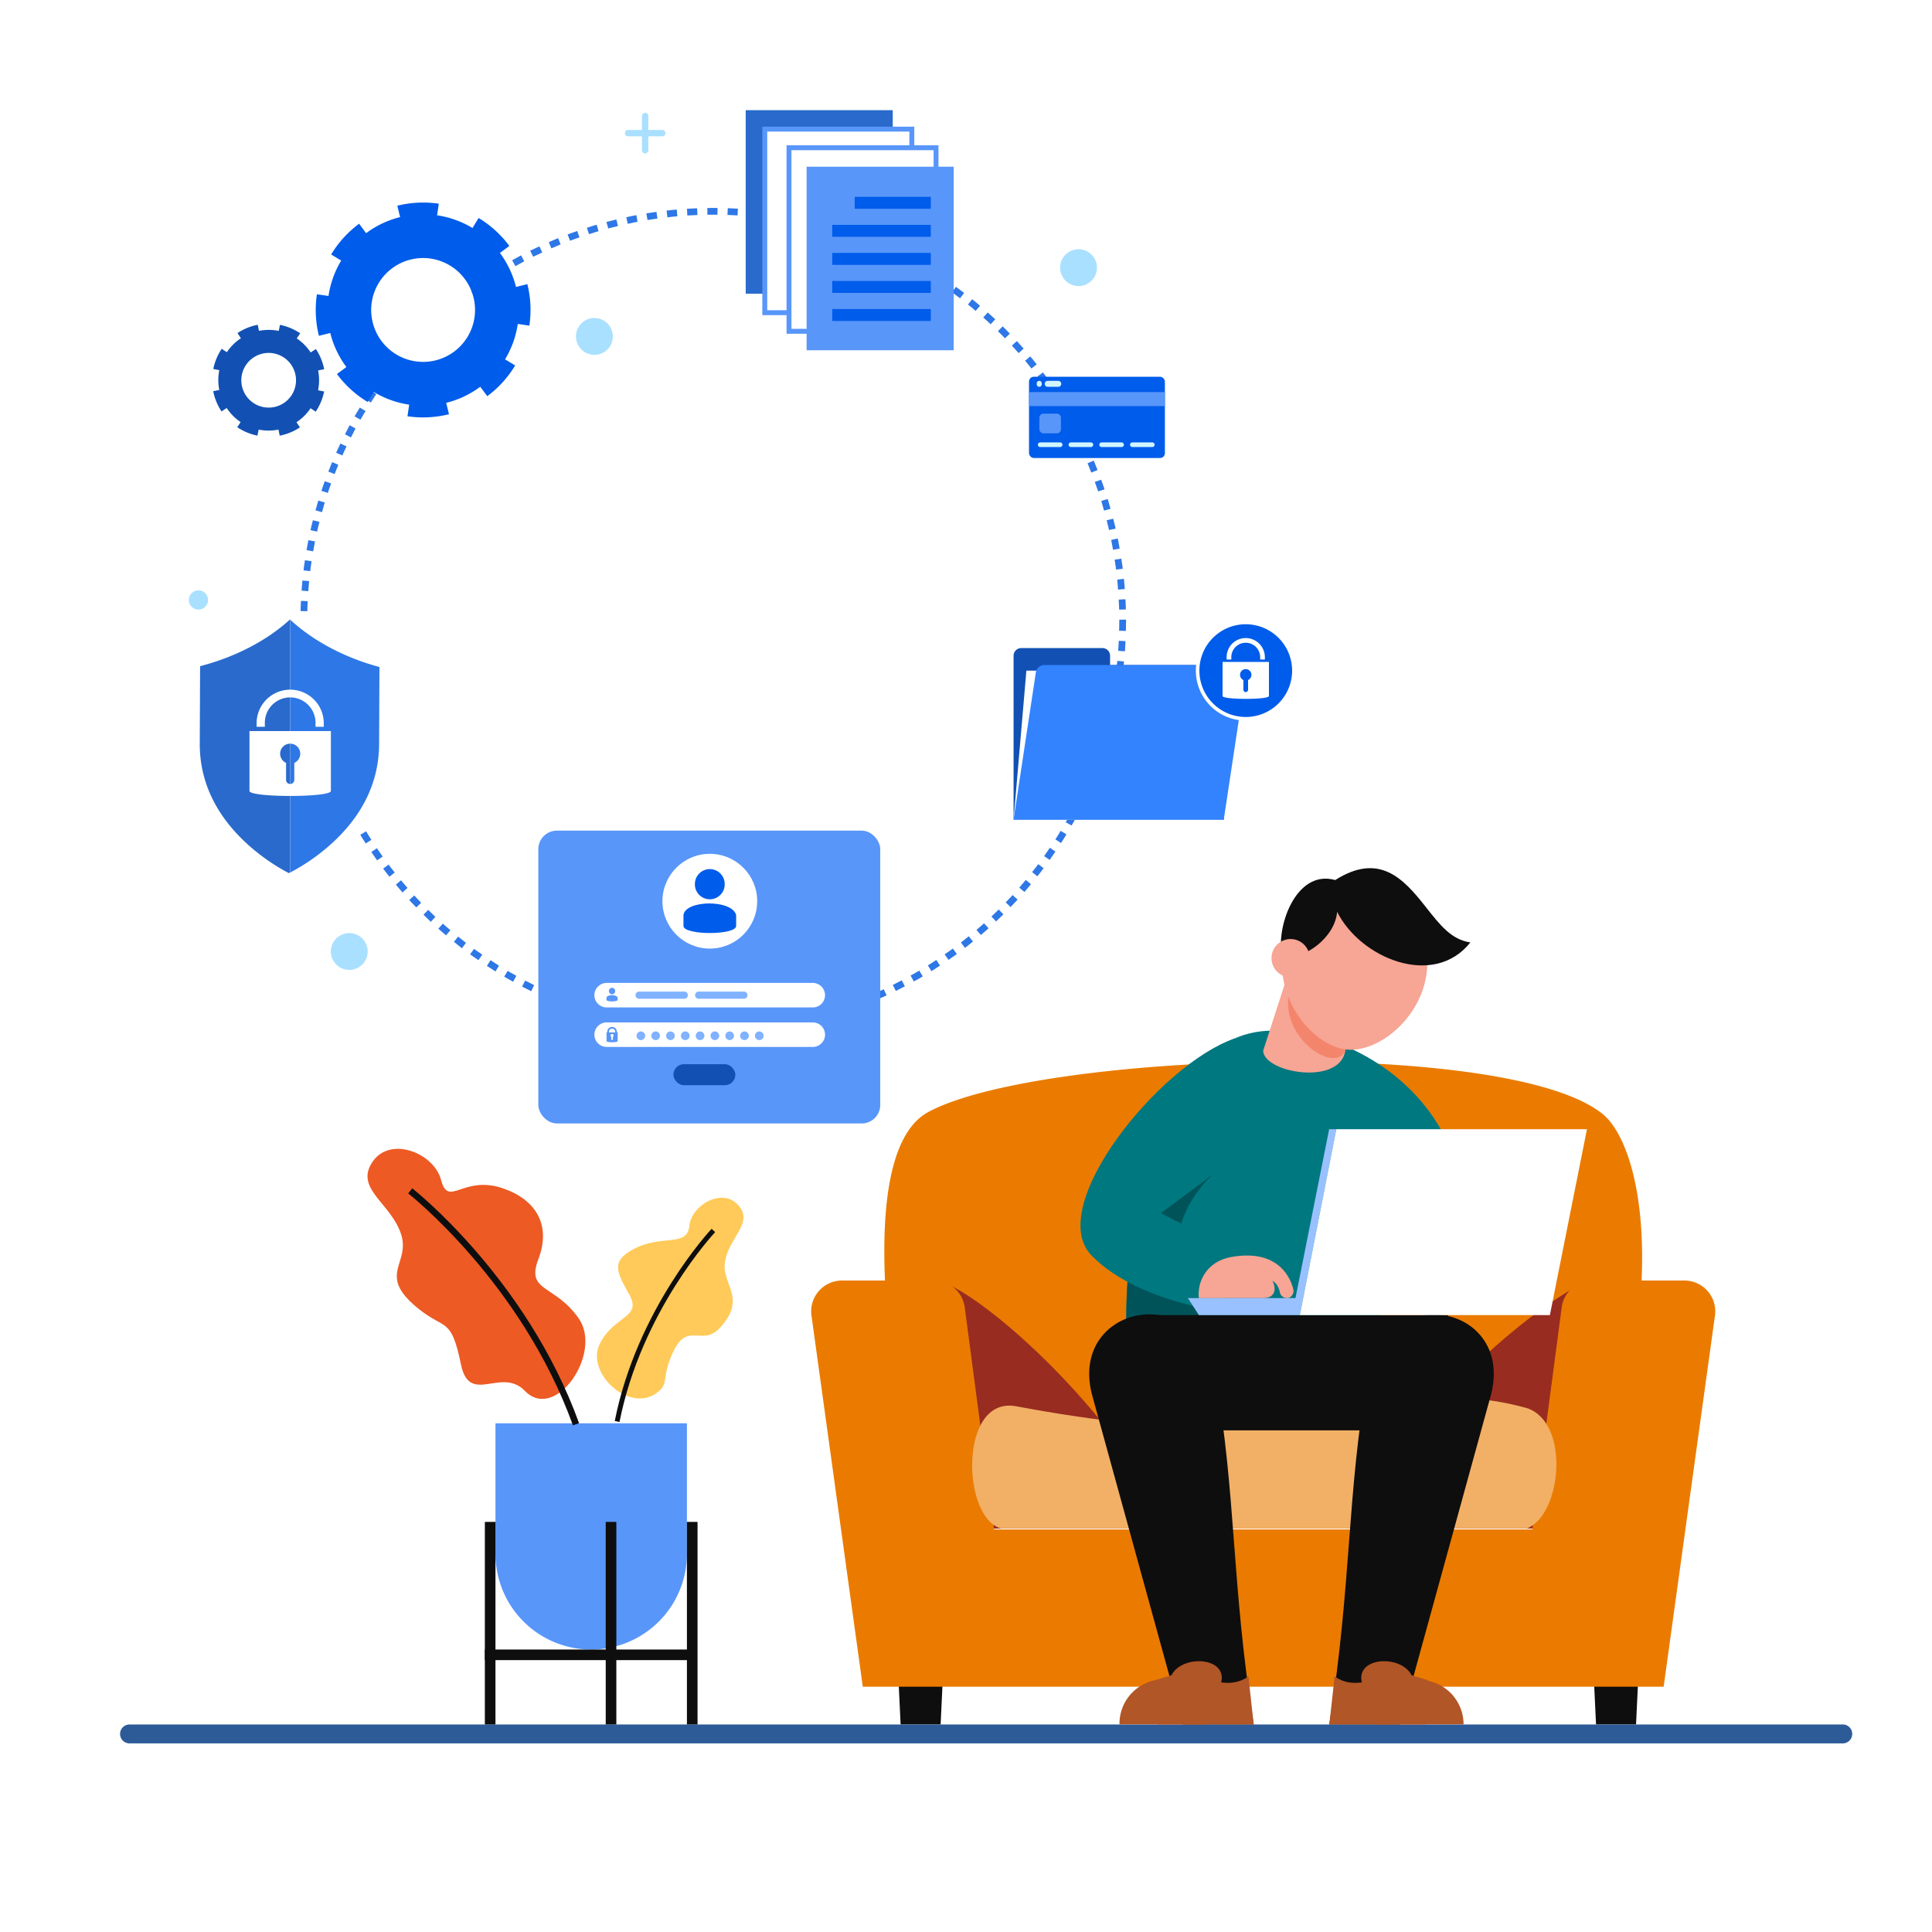 <svg xmlns="http://www.w3.org/2000/svg" viewBox="0 0 2500 2500"><defs><style>.cls-1,.cls-14{fill:#fff;}.cls-2{fill:#2d5b98;}.cls-3{fill:#5896fa;}.cls-4{fill:#0e0e0e;}.cls-5{fill:#ffca59;}.cls-6{fill:#ed5a24;}.cls-18,.cls-7{fill:none;}.cls-7{stroke:#2e77e6;stroke-width:8.73px;stroke-dasharray:13.1 13.1;}.cls-14,.cls-18,.cls-7{stroke-miterlimit:10;}.cls-8{fill:#80b2ff;}.cls-9{fill:#005cea;}.cls-10{fill:#1251b3;}.cls-11{fill:#d9ffff;}.cls-12{fill:#296acc;}.cls-13{fill:#2e77e6;}.cls-14{stroke:#5896fa;stroke-width:6.34px;}.cls-15{fill:#d1f5ff;}.cls-16{fill:#3383ff;}.cls-17{fill:#aae0ff;}.cls-18{stroke:#fff;stroke-width:4.23px;}.cls-19{fill:#ea7b00;}.cls-20{fill:#982c20;}.cls-21{fill:#f2b066;}.cls-22{fill:#007880;}.cls-23{fill:#005459;}.cls-24{fill:#b15626;}.cls-25{fill:#f7a594;}.cls-26{fill:#99c1ff;}.cls-27{fill:#f4856d;}</style></defs><g id="BG"><rect class="cls-1" width="2500" height="2500"/></g><g id="shadow"><path id="shadow-2" data-name="shadow" class="cls-2" d="M167.62,2255.94H2384.53a12.24,12.24,0,0,0,12.23-12.24h0a12.24,12.24,0,0,0-12.23-12.24H167.62a12.24,12.24,0,0,0-12.24,12.24h0A12.24,12.24,0,0,0,167.62,2255.94Z"/><g id="plant"><path class="cls-3" d="M641.13,1841.72H888.88a0,0,0,0,1,0,0v168.87A123.88,123.88,0,0,1,765,2134.47h0a123.88,123.88,0,0,1-123.88-123.88V1841.72A0,0,0,0,1,641.13,1841.72Z"/><rect class="cls-4" x="627.4" y="1969.34" width="13.73" height="262.12"/><rect class="cls-4" x="888.88" y="1969.34" width="13.73" height="262.12"/><rect class="cls-4" x="783.81" y="1969.34" width="13.73" height="262.12"/><rect class="cls-4" x="627.4" y="2134.47" width="262.12" height="13.73"/><path class="cls-5" d="M957.93,1562.72c15,21.54-15.14,40.1-19.83,70s29.51,46.64-6.75,85.72c-22.34,24.07-41.19-7.9-59.34,29s-3.85,43.11-24.26,56.38c-35.57,23.14-90-28-71.69-64.85s55.33-33.55,38.2-63.87-23.5-43.38,6-59c36.56-19.28,68.77-1.57,71.71-29.78S938.16,1534.24,957.93,1562.72Z"/><path class="cls-4" d="M801.65,1840l-6.15-1.22c28.82-145.69,124.38-247.71,125.34-248.72l4.55,4.32C924.44,1595.41,830.11,1696.18,801.65,1840Z"/><path class="cls-6" d="M478.82,1508.9c-15.46,31.5,28.1,50,40.3,88.57s-32.73,52.17,23.11,96.6c34.4,27.37,41.6,10.26,54.24,71.47,11.13,53.89,52.08,2.61,82.7,34.24,39.51,40.81,101.25-48.76,69.62-93.84s-68.54-33.43-52-77-3.19-76.39-45.42-91.07c-52.25-18.16-71,25.7-80.61-11S499.26,1467.23,478.82,1508.9Z"/><path class="cls-4" d="M741.39,1844.43c-66.63-184.73-211.69-299-213.14-300.14l5.15-6.64c1.48,1.15,148.44,116.93,215.89,303.93Z"/></g></g><g id="system"><circle class="cls-7" cx="922.94" cy="803.22" r="529.81"/><path class="cls-1" d="M1057.08,768.44a93.34,93.34,0,0,0-178.47-48.93A65.17,65.17,0,0,0,770,768.2H757.86a63.18,63.18,0,0,0-63,63h0a63.18,63.18,0,0,0,63,63h294.57a63.19,63.19,0,0,0,63-63h0A63.17,63.17,0,0,0,1057.08,768.44Z"/><rect class="cls-3" x="696.59" y="1074.82" width="442.46" height="378.94" rx="24.03"/><path class="cls-1" d="M1051.78,1303.63H785a15.93,15.93,0,0,1-15.87-15.87h0A15.92,15.92,0,0,1,785,1271.89h266.74a15.92,15.92,0,0,1,15.87,15.87h0A15.93,15.93,0,0,1,1051.78,1303.63Z"/><path class="cls-1" d="M1051.78,1354.74H785a15.92,15.92,0,0,1-15.87-15.87h0A15.92,15.92,0,0,1,785,1323h266.74a15.92,15.92,0,0,1,15.87,15.87h0A15.92,15.92,0,0,1,1051.78,1354.74Z"/><path class="cls-8" d="M834.85,1340.28a5.59,5.59,0,1,1-5.59-5.59A5.58,5.58,0,0,1,834.85,1340.28Z"/><path class="cls-8" d="M854,1340.28a5.59,5.59,0,1,1-5.59-5.59A5.58,5.58,0,0,1,854,1340.28Z"/><path class="cls-8" d="M873.16,1340.28a5.59,5.59,0,1,1-5.58-5.59A5.58,5.58,0,0,1,873.16,1340.28Z"/><path class="cls-8" d="M892.32,1340.28a5.59,5.59,0,1,1-5.59-5.59A5.58,5.58,0,0,1,892.32,1340.28Z"/><path class="cls-8" d="M911.48,1340.28a5.59,5.59,0,1,1-5.59-5.59A5.59,5.59,0,0,1,911.48,1340.28Z"/><path class="cls-8" d="M930.63,1340.28a5.59,5.59,0,1,1-5.59-5.59A5.58,5.58,0,0,1,930.63,1340.28Z"/><path class="cls-8" d="M949.79,1340.28a5.59,5.59,0,1,1-5.59-5.59A5.58,5.58,0,0,1,949.79,1340.28Z"/><path class="cls-8" d="M968.94,1340.28a5.59,5.59,0,1,1-5.58-5.59A5.58,5.58,0,0,1,968.94,1340.28Z"/><path class="cls-8" d="M988.1,1340.28a5.59,5.59,0,1,1-5.59-5.59A5.58,5.58,0,0,1,988.1,1340.28Z"/><circle class="cls-1" cx="918.5" cy="1166.16" r="61.31"/><path class="cls-9" d="M918.59,1163.7a19.38,19.38,0,0,0,15-7.37,18.9,18.9,0,0,0,4.15-12,19.27,19.27,0,1,0-38.53,0,18.89,18.89,0,0,0,4.14,12A19.45,19.45,0,0,0,918.59,1163.7Z"/><path class="cls-9" d="M952.57,1198.16c0,12.21-68.16,12.21-68.16,0l0-14.22c2.69-19.45,62.59-20.27,68.15,0Z"/><path class="cls-3" d="M798.27,1335.94v-.85a6.24,6.24,0,0,0-12.48,0v.85h-.95v11.26c0,1.94,14.42,1.94,14.42,0v-11.26Zm-10.26-.85a4,4,0,1,1,8.08,0v.85H788Zm5.08,6.52v3.25a1,1,0,0,1-1.08,1,1,1,0,0,1-1-1v-3.25a1.88,1.88,0,0,1-1-1.67,2,2,0,1,1,3.08,1.67Z"/><path class="cls-3" d="M792,1286.6a4.09,4.09,0,0,0,3.18-1.55,4,4,0,0,0,.87-2.53,4.07,4.07,0,1,0-8.13,0,4,4,0,0,0,.88,2.53A4.08,4.08,0,0,0,792,1286.6Z"/><path class="cls-3" d="M799.22,1293.88c0,2.57-14.46,2.57-14.46,0l.08-3c.57-4.11,13.21-4.28,14.38,0Z"/><path class="cls-8" d="M885.47,1292.41H827a4.67,4.67,0,0,1-4.66-4.65h0a4.67,4.67,0,0,1,4.66-4.66h58.45a4.66,4.66,0,0,1,4.66,4.66h0A4.66,4.66,0,0,1,885.47,1292.41Z"/><path class="cls-8" d="M962.57,1292.41H904.11a4.66,4.66,0,0,1-4.65-4.65h0a4.66,4.66,0,0,1,4.65-4.66h58.46a4.66,4.66,0,0,1,4.65,4.66h0A4.66,4.66,0,0,1,962.57,1292.41Z"/><rect class="cls-10" x="871.39" y="1377.07" width="80.16" height="27.19" rx="13.6"/><path class="cls-11" d="M244.65,850.7h0v0Z"/><path class="cls-11" d="M244.65,850.7h0v0Z"/><path class="cls-11" d="M505.38,851.87s0-.6,0-.68,0,.24,0,.68Z"/><path class="cls-11" d="M505.38,851.87s0-.6,0-.68,0,.24,0,.68Z"/><path class="cls-1" d="M375.55,780.26c-30.38,32.55-78.87,59.22-130.75,70.58,0,3.47-.1,22.67-.49,111.15-.53,118,111.8,175.72,129.24,184.57,16.9-7.78,130.65-65.37,131.18-183.41.4-88.48.48-107.68.5-111.14C453.45,840.18,405.64,813.08,375.55,780.26Z"/><path class="cls-12" d="M375.24,801.59c-29.75,27.3-71,48.75-116.3,60.44l-.45,100c-.2,45.76,18,87.16,54,123a258.25,258.25,0,0,0,61.24,44.78l1.73-.89V801.83Z"/><path class="cls-13" d="M375.5,801.83V1129a258.64,258.64,0,0,0,59.92-43.34c36.37-35.57,54.92-76.8,55.13-122.56l.44-100C445.9,851,405,829.27,375.5,801.83Z"/><path class="cls-1" d="M322.83,946v77.48c0,8.63,105.34,8.63,105.34,0V946Zm58,41.15v22a5.33,5.33,0,1,1-10.66,0v-22a13,13,0,1,1,10.66,0Z"/><path class="cls-1" d="M419,940.45H408.28v-5.22a32.78,32.78,0,0,0-65.56,0v5.22H332.06v-5.22a43.45,43.45,0,0,1,86.89,0Z"/><rect class="cls-12" x="964.94" y="142.57" width="190.28" height="237.51"/><rect class="cls-14" x="989.62" y="167.1" width="190.28" height="237.51"/><rect class="cls-14" x="1020.96" y="191.18" width="190.28" height="237.51"/><rect class="cls-3" x="1043.76" y="215.71" width="190.28" height="237.51"/><rect class="cls-9" x="1106.01" y="254.7" width="98.42" height="15.45"/><rect class="cls-9" x="1076.9" y="290.99" width="127.53" height="15.45"/><rect class="cls-9" x="1076.9" y="327.28" width="127.53" height="15.45"/><rect class="cls-9" x="1076.9" y="363.58" width="127.53" height="15.45"/><rect class="cls-9" x="1076.9" y="399.87" width="127.53" height="15.45"/><circle class="cls-1" cx="547.51" cy="401.09" r="67.2" transform="translate(34.28 845.21) rotate(-77.1)"/><path class="cls-9" d="M653.54,465A123.28,123.28,0,0,0,670,419.17l5,.74,9.88,1.45H685a137.91,137.91,0,0,0-2.6-53.69l-14.7,3.64a123.28,123.28,0,0,0-20.81-44l12.19-9.07a137.62,137.62,0,0,0-39.79-36.17l-7.86,13a123.19,123.19,0,0,0-45.82-16.47l2.19-15a138.85,138.85,0,0,0-53.69,2.6l3.64,14.71a123.25,123.25,0,0,0-44,20.8l-9.06-12.19a137.55,137.55,0,0,0-36.18,39.8l13,7.85A122.89,122.89,0,0,0,425.08,383l-10.63-1.57-4.34-.6-.05,0a139,139,0,0,0,2.59,53.69l14.71-3.64a123.68,123.68,0,0,0,20.85,44.05L436,484a137.36,137.36,0,0,0,39.75,36.14l7.85-13a123.53,123.53,0,0,0,45.88,16.5l-1.73,11.67-.47,3.35A138.85,138.85,0,0,0,581,536l-3.64-14.71a124.57,124.57,0,0,0,44.1-20.82l9.06,12.19a138.14,138.14,0,0,0,36.09-39.78Zm-140.71-6.36a67.19,67.19,0,1,1,92.23-22.88A67.19,67.19,0,0,1,512.83,458.64Z"/><path class="cls-10" d="M402,456.08A65,65,0,0,0,384,437.9l1.48-2.22,2.93-4.37,0-.06a72.8,72.8,0,0,0-26.12-10.9l-1.59,7.82a64.71,64.71,0,0,0-25.64-.05l-1.55-7.85A72.35,72.35,0,0,0,307.3,431l4.41,6.68a64.78,64.78,0,0,0-18.18,18.07l-6.65-4.44A73.21,73.21,0,0,0,276,477.45L283.8,479a64.9,64.9,0,0,0-.06,25.64l-7.84,1.55a72.4,72.4,0,0,0,10.75,26.2l6.68-4.42A64.82,64.82,0,0,0,311.4,546.2l-3.15,4.7L307,552.83l0,0a73.18,73.18,0,0,0,26.12,10.89l1.59-7.81a65.19,65.19,0,0,0,25.66,0l1.56,7.85a72.14,72.14,0,0,0,26.17-10.74l-4.42-6.67a65,65,0,0,0,18.21-18.09l5.16,3.46,1.49,1a73,73,0,0,0,10.87-26.11l-7.81-1.59a65.85,65.85,0,0,0,.06-25.68l7.84-1.55a72.69,72.69,0,0,0-10.76-26.15Zm-34.82,65.48a35.38,35.38,0,1,1,10-49A35.37,35.37,0,0,1,367.21,521.56Z"/><rect class="cls-9" x="1331.54" y="487.5" width="175.83" height="105.16" rx="6.23"/><rect class="cls-3" x="1331.54" y="507.36" width="175.83" height="18.15"/><path class="cls-15" d="M1371.82,572.48H1346a3,3,0,0,0-3,3h0a3,3,0,0,0,3,3h25.85a3,3,0,0,0,3-3h0A3,3,0,0,0,1371.82,572.48Z"/><path class="cls-15" d="M1411.58,572.48h-25.86a3,3,0,0,0-3,3h0a3,3,0,0,0,3,3h25.86a3,3,0,0,0,3-3h0A3,3,0,0,0,1411.58,572.48Z"/><path class="cls-15" d="M1451.34,572.48h-25.86a3,3,0,0,0-3,3h0a3,3,0,0,0,3,3h25.86a3,3,0,0,0,3-3h0A3,3,0,0,0,1451.34,572.48Z"/><path class="cls-15" d="M1491.09,572.48h-25.85a3,3,0,0,0-3,3h0a3,3,0,0,0,3,3h25.85a3,3,0,0,0,3-3h0A3,3,0,0,0,1491.09,572.48Z"/><path class="cls-15" d="M1344.78,492.83h0a3.29,3.29,0,0,0-3.29,3.29v1.15a3.29,3.29,0,0,0,3.29,3.29h0a3.29,3.29,0,0,0,3.28-3.29v-1.15A3.28,3.28,0,0,0,1344.78,492.83Z"/><path class="cls-15" d="M1351.85,496.69h0a3.86,3.86,0,0,0,3.86,3.87h13.69a3.86,3.86,0,0,0,3.86-3.87h0a3.86,3.86,0,0,0-3.86-3.86h-13.69A3.86,3.86,0,0,0,1351.85,496.69Z"/><rect class="cls-3" x="1344.93" y="535.26" width="27.93" height="25.5" rx="5.13"/><path class="cls-10" d="M1436.44,860.51v-12a9.87,9.87,0,0,0-9.87-9.88H1321.43a9.88,9.88,0,0,0-9.88,9.88v212.33h272V860.51Z"/><polygon class="cls-1" points="1594.82 867.81 1328.14 867.81 1311.56 1060.83 1582.18 1060.83 1594.82 867.81"/><path class="cls-16" d="M1583.51,1060.83h-272l28.85-190.62a11.41,11.41,0,0,1,11.28-9.7h248.88a11.41,11.41,0,0,1,11.28,13.11Z"/><circle class="cls-9" cx="1611.98" cy="867.81" r="62.31" transform="translate(-141.49 1394.02) rotate(-45)"/><path class="cls-1" d="M1612,932.4a64.59,64.59,0,1,1,64.6-64.6A64.67,64.67,0,0,1,1612,932.4Zm0-124.63a60,60,0,1,0,60,60A60.09,60.09,0,0,0,1612,807.77Z"/><path class="cls-1" d="M1582,856.53v44.12c0,4.92,60,4.92,60,0V856.53ZM1615,880v12.51a3,3,0,1,1-6.07,0V879.93a7.37,7.37,0,1,1,6.07,0Z"/><path class="cls-1" d="M1636.72,853.39h-6.07v-3a18.67,18.67,0,0,0-37.34,0v3h-6.07v-3a24.74,24.74,0,1,1,49.48,0Z"/><circle class="cls-17" cx="1395.61" cy="346.33" r="23.86"/><circle class="cls-17" cx="769.17" cy="435.34" r="23.86" transform="translate(209.85 1119.68) rotate(-80.25)"/><circle class="cls-1" cx="1562.89" cy="752.97" r="12.48"/><circle class="cls-17" cx="256.78" cy="776.37" r="12.48" transform="translate(-557.72 848.93) rotate(-76.79)"/><circle class="cls-17" cx="452.02" cy="1231.17" r="23.86" transform="translate(-489.91 318.55) rotate(-25.74)"/><path class="cls-17" d="M834.84,198.52h0a4.13,4.13,0,0,1-4.14-4.13V150.14a4.14,4.14,0,0,1,4.14-4.14h0a4.13,4.13,0,0,1,4.13,4.14v44.25A4.13,4.13,0,0,1,834.84,198.52Z"/><path class="cls-17" d="M808.58,172.26h0a4.13,4.13,0,0,1,4.13-4.13H857a4.13,4.13,0,0,1,4.14,4.13h0A4.14,4.14,0,0,1,857,176.4H812.71A4.13,4.13,0,0,1,808.58,172.26Z"/><path class="cls-1" d="M1305.28,766.75h0a4.13,4.13,0,0,1-4.13-4.14V718.36a4.13,4.13,0,0,1,4.13-4.13h0a4.13,4.13,0,0,1,4.14,4.13v44.25A4.14,4.14,0,0,1,1305.28,766.75Z"/><path class="cls-1" d="M1279,740.49h0a4.13,4.13,0,0,1,4.13-4.14h44.25a4.13,4.13,0,0,1,4.13,4.14h0a4.13,4.13,0,0,1-4.13,4.13h-44.25A4.13,4.13,0,0,1,1279,740.49Z"/><path class="cls-1" d="M1260.29,1349.6h0a4.13,4.13,0,0,1-4.13-4.13v-44.25a4.14,4.14,0,0,1,4.13-4.14h0a4.14,4.14,0,0,1,4.14,4.14v44.25A4.13,4.13,0,0,1,1260.29,1349.6Z"/><path class="cls-1" d="M1234,1323.34h0a4.13,4.13,0,0,1,4.14-4.13h44.25a4.13,4.13,0,0,1,4.13,4.13h0a4.13,4.13,0,0,1-4.13,4.14h-44.25A4.14,4.14,0,0,1,1234,1323.34Z"/><circle class="cls-18" cx="891.98" cy="1019.29" r="13.23"/></g><g id="male"><polygon class="cls-4" points="1217.16 2231.32 1165.39 2231.32 1160.03 2118.74 1222.52 2118.74 1217.16 2231.32"/><polygon class="cls-4" points="2117.04 2231.32 2065.26 2231.32 2059.91 2118.74 2122.39 2118.74 2117.04 2231.32"/><path class="cls-19" d="M2071.9,1923.35q-8.57,26.55-18.74,54.51H1193.61s-110.93-451.51,0-534.09a73.44,73.44,0,0,1,10.21-6.21c149.4-76.77,748.4-94.8,870,4,.93.74,1.79,1.5,2.62,2.25C2121.26,1484.91,2160.22,1649.11,2071.9,1923.35Z"/><path class="cls-20" d="M1517.68,1977.86H1193.8l31.59-316.45C1281.86,1685.91,1432.22,1815.3,1517.68,1977.86Z"/><path class="cls-20" d="M2071.9,1923.35q-8.57,26.55-18.74,54.51H1741c53.69-99.57,183.87-250.4,310.29-319.82Z"/><path class="cls-19" d="M2179.6,1657H2060.43a39.94,39.94,0,0,0-39.59,34.7l-38,287.38H1286.36l-38-287.38a39.94,39.94,0,0,0-39.59-34.7H1089.6a39.94,39.94,0,0,0-39.32,47l66.16,478.58H2152.76l66.16-478.58A39.94,39.94,0,0,0,2179.6,1657Z"/><path class="cls-21" d="M1975.89,1822.09c56.08,18.77,45.15,137.51,0,155.76H1295.57c-50.81-13.11-55.1-170.17,18.17-158.36C1762.19,1903.81,1783.91,1769.3,1975.89,1822.09Z"/><path class="cls-22" d="M1457.36,1701.73a631.36,631.36,0,0,0,4.74,84.8h319L1800,1475c-19-113.77-70.82-141.34-152.93-141.34-73.48,0-122.42,59.94-152.16,140.18C1469.19,1543.21,1457.82,1627.67,1457.36,1701.73Z"/><path class="cls-23" d="M1457.36,1707.75l115.44-7c-64.09-21-69.19-119.34-4-180.55l-73.86-46.37C1469.19,1543.21,1457.82,1633.68,1457.36,1707.75Z"/><polygon class="cls-4" points="1435.39 1850.89 1873.67 1850.89 1873.67 1701.74 1478.87 1701.74 1435.39 1850.89"/><path class="cls-4" d="M1929.66,1803.56l-117.72,427.76h-91.8c29.06-182,22.56-300.36,49.89-451.51C1794,1655.74,1958.2,1688.58,1929.66,1803.56Z"/><path class="cls-24" d="M1779,2231.32c0-.28,0-.56,0-.85a57.42,57.42,0,0,1,114.83,0c0,.29,0,.57,0,.85Z"/><path class="cls-24" d="M1847.43,2174.13l-20.87-6.38c-13.77-27.1-72.53-23.75-64.34,9.24-23.06,3.43-35.18-8-35.18-8l-6.9,62.38h124.48Z"/><path class="cls-4" d="M1412.74,1803.56l117.73,427.76h91.79c-29.06-182-22.55-300.36-49.89-451.51C1548.4,1655.74,1384.2,1688.58,1412.74,1803.56Z"/><path class="cls-24" d="M1563.44,2231.32c0-.28,0-.56,0-.85a57.42,57.42,0,0,0-114.84,0c0,.29,0,.57,0,.85Z"/><path class="cls-24" d="M1495,2174.13l20.87-6.38c13.78-27.1,72.53-23.75,64.35,9.24,23,3.43,35.18-8,35.18-8l6.89,62.38H1497.78Z"/><path class="cls-22" d="M1597.9,1343.71c43.06,26.13,49.19,103.72,27.12,134.63l-122.85,91.52,125.08,64.41-20.32,66.53s-130.56-10.63-194.46-76.18C1351.11,1561.68,1500.7,1376.81,1597.9,1343.71Z"/><path class="cls-22" d="M1685.24,1461.41c-36.82-46.25-11.39-117.7,35.55-115.6,152.88,53.82,200.07,203.25,151.64,270.33-41.5,57.47-224,79.6-224,79.6v-62.92l126.81-27.4S1709.84,1504.11,1685.24,1461.41Z"/><path class="cls-25" d="M1551.28,1679.78c-2.37-21.07,10-47.42,41.67-53.17,55.39-10.06,75.44,20.33,80.68,42.05,1.36,5.66-3.79,11.65-8.54,11.12s-8.11-3.21-8.92-7.52c-1-5.19-3.73-11.61-9.67-15,5.73,11.22,3.34,22.48-12.26,22.48Z"/><path class="cls-26" d="M1676.34,1679.73l43.59-218.56h9.24L1682,1701.74H1551.37l-14.27-22Z"/><polygon class="cls-1" points="1729.17 1461.17 2053.52 1461.17 2005.54 1701.74 1682 1701.74 1729.17 1461.17"/><path class="cls-25" d="M1634.6,1359.38c0,24.87,74.55,41.36,98.92,15.22a27.6,27.6,0,0,0,7.2-14.75l14-63-89-33.57-2.65,8.23Z"/><path class="cls-27" d="M1740.72,1359.85l14-63-84.24-22.68C1648.72,1339.07,1726.53,1390.92,1740.72,1359.85Z"/><path class="cls-25" d="M1659.14,1239.09c-4.69,61.91,44.24,116.43,85.29,119.2s97.57-43.09,102.26-105-33.5-115.28-85.29-119.2S1663.83,1177.18,1659.14,1239.09Z"/><path class="cls-4" d="M1727.78,1138.78c56.76-36,88-2.14,116.28,33.72,19.83,25.16,33.88,43.24,58.57,47-47.49,59.9-142.46,20.39-172.38-39.63-3,34.16-43.22,62.46-71.11,59.2C1650.11,1201.07,1676.44,1124.21,1727.78,1138.78Z"/><circle class="cls-25" cx="1669.97" cy="1239.91" r="24.71" transform="translate(-177.05 283.51) rotate(-9.22)"/></g></svg>